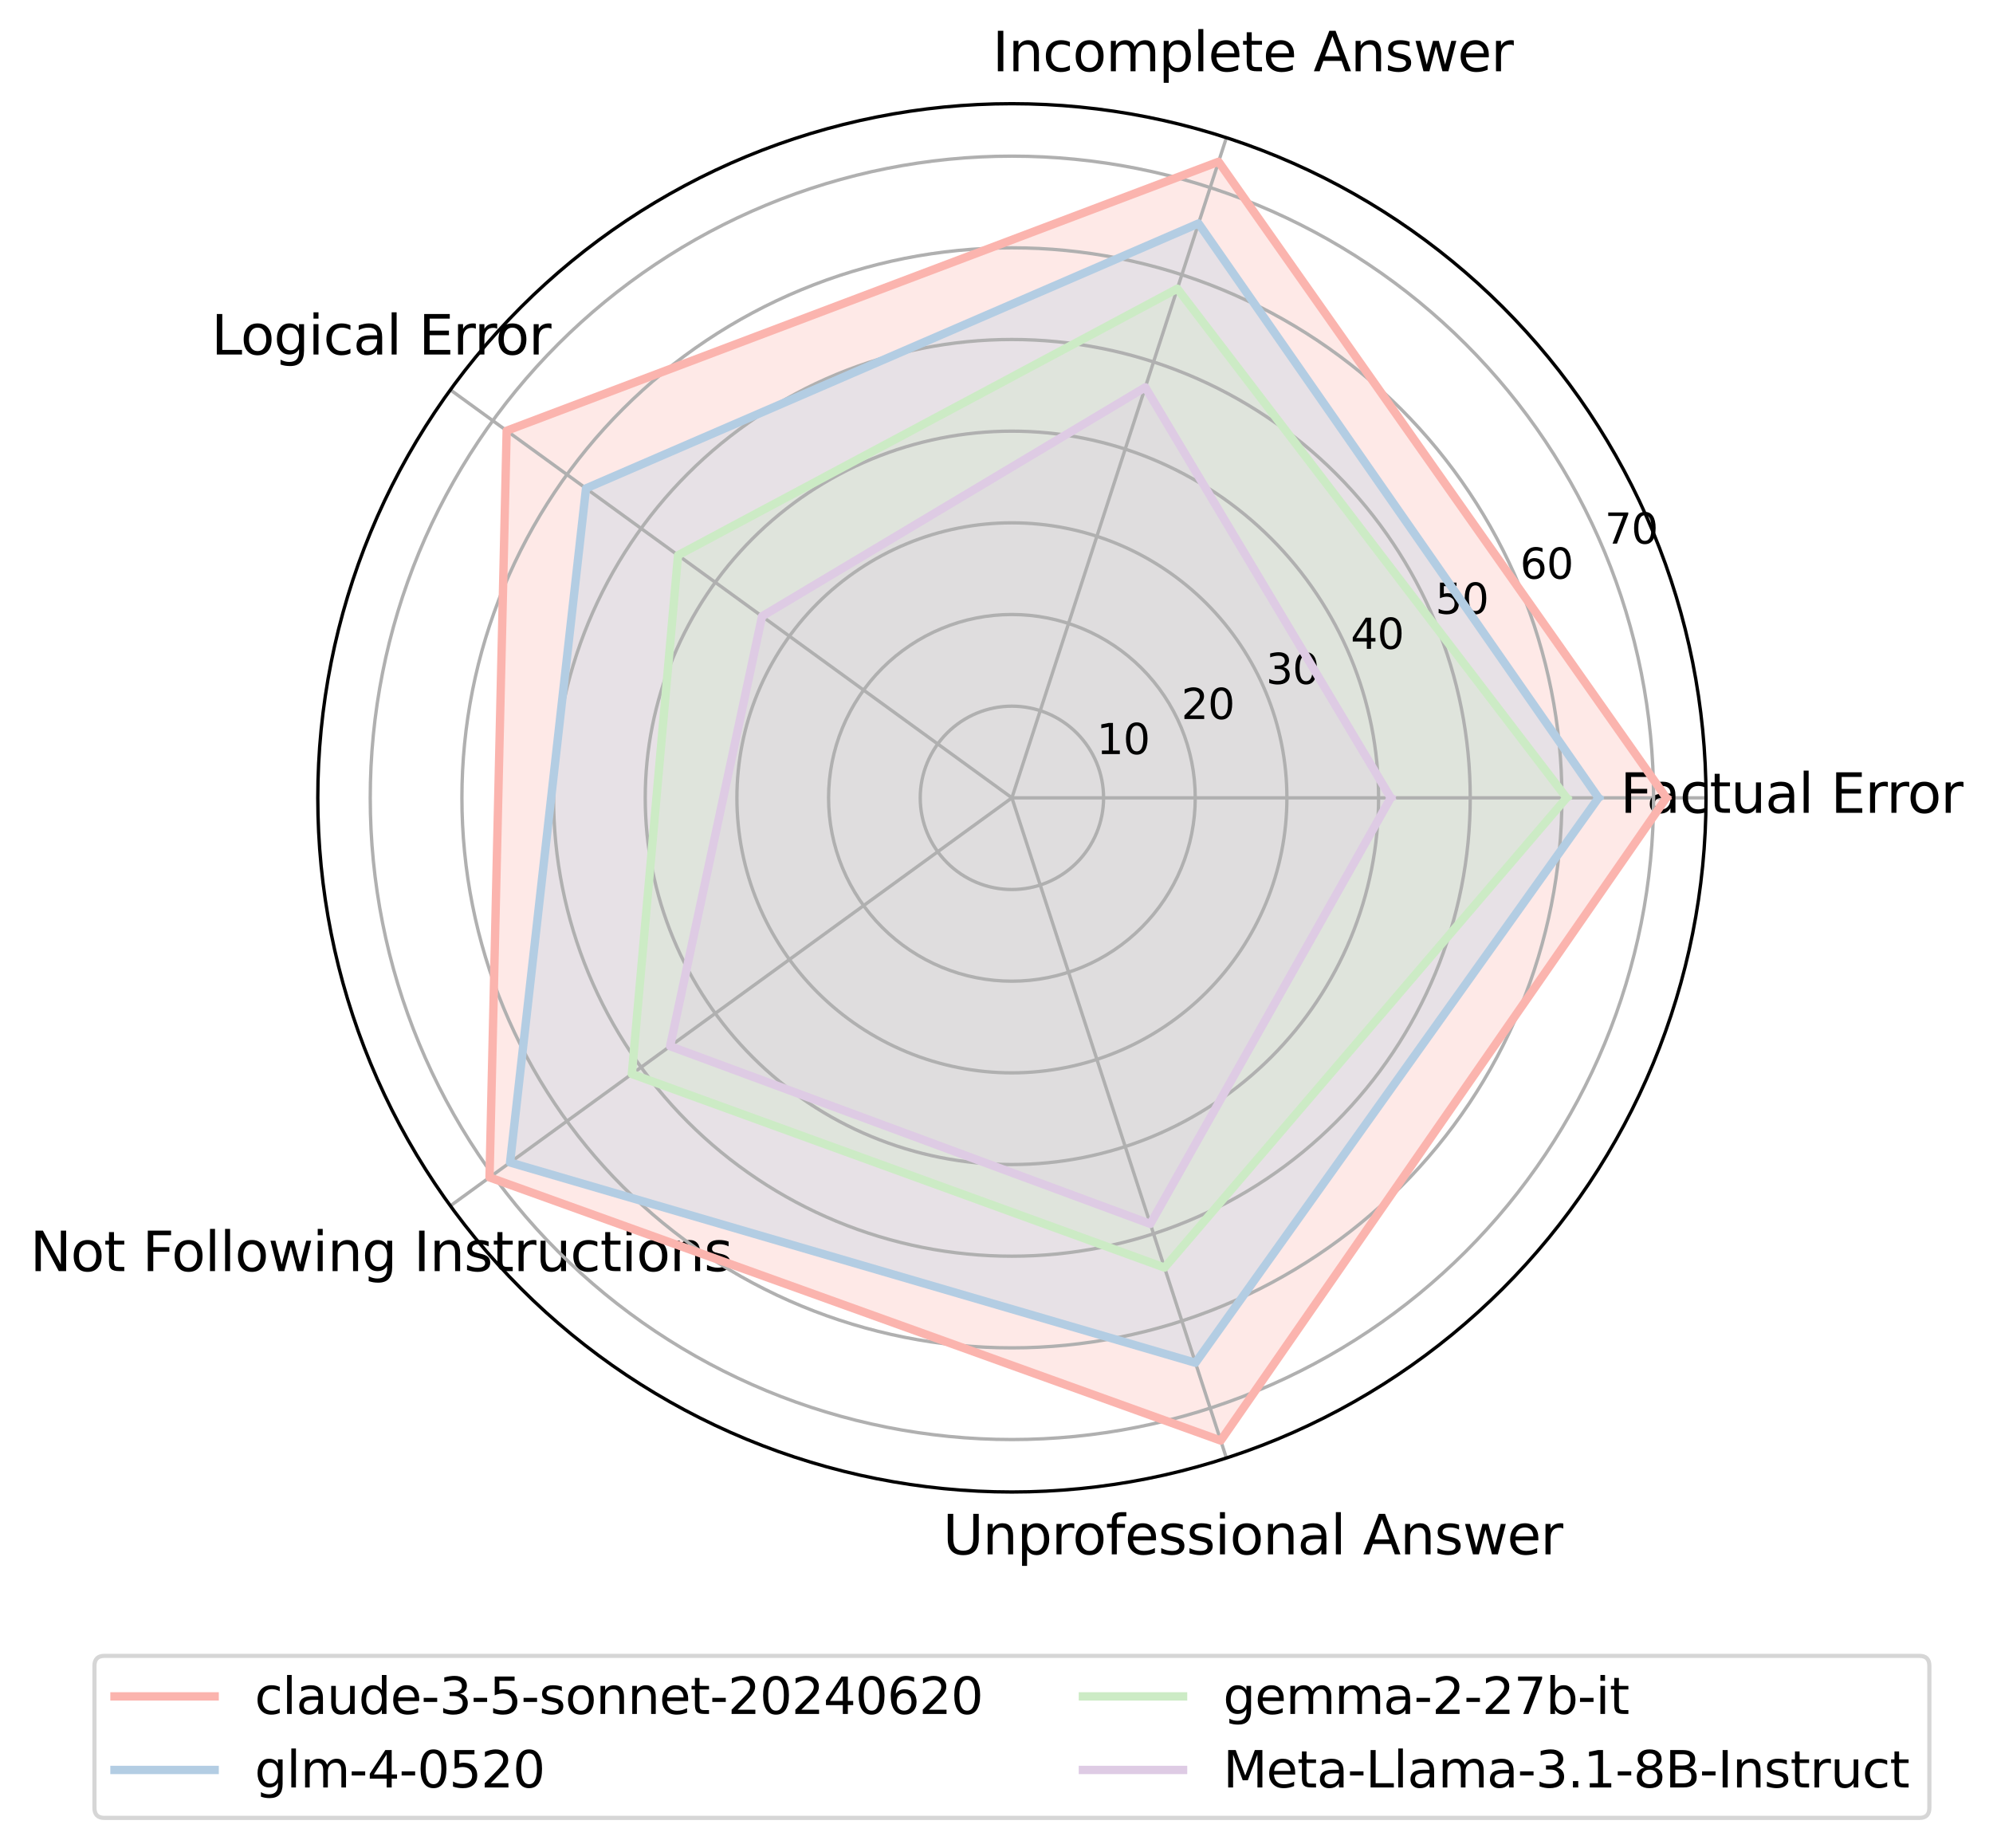 <?xml version="1.0" encoding="utf-8" standalone="no"?>
<!DOCTYPE svg PUBLIC "-//W3C//DTD SVG 1.1//EN"
  "http://www.w3.org/Graphics/SVG/1.1/DTD/svg11.dtd">
<svg xmlns:xlink="http://www.w3.org/1999/xlink" width="477.556pt" height="442.779pt" viewBox="0 0 477.556 442.779" xmlns="http://www.w3.org/2000/svg" version="1.1">
 <defs>
  <style type="text/css">*{stroke-linejoin: round; stroke-linecap: butt}</style>
 </defs>
 <g id="figure_1">
  <g id="patch_1">
   <path d="M 0 442.779 
L 477.556 442.779 
L 477.556 0 
L 0 0 
z
" style="fill: #ffffff"/>
  </g>
  <g id="axes_1">
   <g id="patch_2">
    <path d="M 408.79 191.167 
C 408.79 169.326 404.488 147.698 396.129 127.519 
C 387.771 107.341 375.52 89.005 360.076 73.561 
C 344.632 58.117 326.296 45.866 306.118 37.508 
C 285.939 29.149 264.311 24.847 242.47 24.847 
C 220.629 24.847 199 29.149 178.822 37.508 
C 158.644 45.866 140.308 58.117 124.864 73.561 
C 109.42 89.005 97.168 107.341 88.81 127.519 
C 80.452 147.698 76.15 169.326 76.15 191.167 
C 76.15 213.008 80.452 234.637 88.81 254.815 
C 97.168 274.993 109.42 293.329 124.864 308.773 
C 140.308 324.217 158.644 336.469 178.822 344.827 
C 199 353.185 220.629 357.487 242.47 357.487 
C 264.311 357.487 285.939 353.185 306.118 344.827 
C 326.296 336.469 344.632 324.217 360.076 308.773 
C 375.52 293.329 387.771 274.993 396.129 254.815 
C 404.488 234.637 408.79 213.008 408.79 191.167 
M 242.47 191.167 
C 242.47 191.167 242.47 191.167 242.47 191.167 
C 242.47 191.167 242.47 191.167 242.47 191.167 
C 242.47 191.167 242.47 191.167 242.47 191.167 
C 242.47 191.167 242.47 191.167 242.47 191.167 
C 242.47 191.167 242.47 191.167 242.47 191.167 
C 242.47 191.167 242.47 191.167 242.47 191.167 
C 242.47 191.167 242.47 191.167 242.47 191.167 
C 242.47 191.167 242.47 191.167 242.47 191.167 
C 242.47 191.167 242.47 191.167 242.47 191.167 
C 242.47 191.167 242.47 191.167 242.47 191.167 
C 242.47 191.167 242.47 191.167 242.47 191.167 
C 242.47 191.167 242.47 191.167 242.47 191.167 
C 242.47 191.167 242.47 191.167 242.47 191.167 
C 242.47 191.167 242.47 191.167 242.47 191.167 
C 242.47 191.167 242.47 191.167 242.47 191.167 
C 242.47 191.167 242.47 191.167 242.47 191.167 
z
" style="fill: #ffffff"/>
   </g>
   <g id="patch_3">
    <path d="M 399.276 191.167 
L 291.991 38.756 
L 121.404 103.208 
L 117.299 282.109 
L 292.507 345.166 
z
" clip-path="url(#p8c8d024b2c)" style="fill: #fbb4ae; opacity: 0.3; stroke: #fbb4ae; stroke-linejoin: miter"/>
   </g>
   <g id="patch_4">
    <path d="M 383.022 191.167 
L 287.186 53.546 
L 140.418 117.022 
L 122.222 278.533 
L 286.453 326.532 
z
" clip-path="url(#p8c8d024b2c)" style="fill: #b3cde3; opacity: 0.3; stroke: #b3cde3; stroke-linejoin: miter"/>
   </g>
   <g id="patch_5">
    <path d="M 375.378 191.167 
L 282.109 69.171 
L 162.47 133.044 
L 151.4 257.334 
L 279.041 303.721 
z
" clip-path="url(#p8c8d024b2c)" style="fill: #ccebc5; opacity: 0.3; stroke: #ccebc5; stroke-linejoin: miter"/>
   </g>
   <g id="patch_6">
    <path d="M 333.25 191.167 
L 274.432 92.798 
L 182.603 147.672 
L 160.569 250.672 
L 275.64 293.255 
z
" clip-path="url(#p8c8d024b2c)" style="fill: #decbe4; opacity: 0.3; stroke: #decbe4; stroke-linejoin: miter"/>
   </g>
   <g id="matplotlib.axis_1">
    <g id="xtick_1">
     <g id="line2d_1">
      <path d="M 242.47 191.167 
L 408.79 191.167 
" clip-path="url(#p8c8d024b2c)" style="fill: none; stroke: #b0b0b0; stroke-width: 0.8; stroke-linecap: square"/>
     </g>
     <g id="text_1">
      <!-- Factual Error -->
      <g transform="translate(388.224 194.754) scale(0.13 -0.13)">
       <defs>
        <path id="DejaVuSans-46" d="M 628 4666 
L 3309 4666 
L 3309 4134 
L 1259 4134 
L 1259 2759 
L 3109 2759 
L 3109 2228 
L 1259 2228 
L 1259 0 
L 628 0 
L 628 4666 
z
" transform="scale(0.016)"/>
        <path id="DejaVuSans-61" d="M 2194 1759 
Q 1497 1759 1228 1600 
Q 959 1441 959 1056 
Q 959 750 1161 570 
Q 1363 391 1709 391 
Q 2188 391 2477 730 
Q 2766 1069 2766 1631 
L 2766 1759 
L 2194 1759 
z
M 3341 1997 
L 3341 0 
L 2766 0 
L 2766 531 
Q 2569 213 2275 61 
Q 1981 -91 1556 -91 
Q 1019 -91 701 211 
Q 384 513 384 1019 
Q 384 1609 779 1909 
Q 1175 2209 1959 2209 
L 2766 2209 
L 2766 2266 
Q 2766 2663 2505 2880 
Q 2244 3097 1772 3097 
Q 1472 3097 1187 3025 
Q 903 2953 641 2809 
L 641 3341 
Q 956 3463 1253 3523 
Q 1550 3584 1831 3584 
Q 2591 3584 2966 3190 
Q 3341 2797 3341 1997 
z
" transform="scale(0.016)"/>
        <path id="DejaVuSans-63" d="M 3122 3366 
L 3122 2828 
Q 2878 2963 2633 3030 
Q 2388 3097 2138 3097 
Q 1578 3097 1268 2742 
Q 959 2388 959 1747 
Q 959 1106 1268 751 
Q 1578 397 2138 397 
Q 2388 397 2633 464 
Q 2878 531 3122 666 
L 3122 134 
Q 2881 22 2623 -34 
Q 2366 -91 2075 -91 
Q 1284 -91 818 406 
Q 353 903 353 1747 
Q 353 2603 823 3093 
Q 1294 3584 2113 3584 
Q 2378 3584 2631 3529 
Q 2884 3475 3122 3366 
z
" transform="scale(0.016)"/>
        <path id="DejaVuSans-74" d="M 1172 4494 
L 1172 3500 
L 2356 3500 
L 2356 3053 
L 1172 3053 
L 1172 1153 
Q 1172 725 1289 603 
Q 1406 481 1766 481 
L 2356 481 
L 2356 0 
L 1766 0 
Q 1100 0 847 248 
Q 594 497 594 1153 
L 594 3053 
L 172 3053 
L 172 3500 
L 594 3500 
L 594 4494 
L 1172 4494 
z
" transform="scale(0.016)"/>
        <path id="DejaVuSans-75" d="M 544 1381 
L 544 3500 
L 1119 3500 
L 1119 1403 
Q 1119 906 1312 657 
Q 1506 409 1894 409 
Q 2359 409 2629 706 
Q 2900 1003 2900 1516 
L 2900 3500 
L 3475 3500 
L 3475 0 
L 2900 0 
L 2900 538 
Q 2691 219 2414 64 
Q 2138 -91 1772 -91 
Q 1169 -91 856 284 
Q 544 659 544 1381 
z
M 1991 3584 
L 1991 3584 
z
" transform="scale(0.016)"/>
        <path id="DejaVuSans-6c" d="M 603 4863 
L 1178 4863 
L 1178 0 
L 603 0 
L 603 4863 
z
" transform="scale(0.016)"/>
        <path id="DejaVuSans-20" transform="scale(0.016)"/>
        <path id="DejaVuSans-45" d="M 628 4666 
L 3578 4666 
L 3578 4134 
L 1259 4134 
L 1259 2753 
L 3481 2753 
L 3481 2222 
L 1259 2222 
L 1259 531 
L 3634 531 
L 3634 0 
L 628 0 
L 628 4666 
z
" transform="scale(0.016)"/>
        <path id="DejaVuSans-72" d="M 2631 2963 
Q 2534 3019 2420 3045 
Q 2306 3072 2169 3072 
Q 1681 3072 1420 2755 
Q 1159 2438 1159 1844 
L 1159 0 
L 581 0 
L 581 3500 
L 1159 3500 
L 1159 2956 
Q 1341 3275 1631 3429 
Q 1922 3584 2338 3584 
Q 2397 3584 2469 3576 
Q 2541 3569 2628 3553 
L 2631 2963 
z
" transform="scale(0.016)"/>
        <path id="DejaVuSans-6f" d="M 1959 3097 
Q 1497 3097 1228 2736 
Q 959 2375 959 1747 
Q 959 1119 1226 758 
Q 1494 397 1959 397 
Q 2419 397 2687 759 
Q 2956 1122 2956 1747 
Q 2956 2369 2687 2733 
Q 2419 3097 1959 3097 
z
M 1959 3584 
Q 2709 3584 3137 3096 
Q 3566 2609 3566 1747 
Q 3566 888 3137 398 
Q 2709 -91 1959 -91 
Q 1206 -91 779 398 
Q 353 888 353 1747 
Q 353 2609 779 3096 
Q 1206 3584 1959 3584 
z
" transform="scale(0.016)"/>
       </defs>
       <use xlink:href="#DejaVuSans-46"/>
       <use xlink:href="#DejaVuSans-61" x="48.395"/>
       <use xlink:href="#DejaVuSans-63" x="109.674"/>
       <use xlink:href="#DejaVuSans-74" x="164.654"/>
       <use xlink:href="#DejaVuSans-75" x="203.863"/>
       <use xlink:href="#DejaVuSans-61" x="267.242"/>
       <use xlink:href="#DejaVuSans-6c" x="328.521"/>
       <use xlink:href="#DejaVuSans-20" x="356.305"/>
       <use xlink:href="#DejaVuSans-45" x="388.092"/>
       <use xlink:href="#DejaVuSans-72" x="451.275"/>
       <use xlink:href="#DejaVuSans-72" x="490.639"/>
       <use xlink:href="#DejaVuSans-6f" x="529.502"/>
       <use xlink:href="#DejaVuSans-72" x="590.684"/>
      </g>
     </g>
    </g>
    <g id="xtick_2">
     <g id="line2d_2">
      <path d="M 242.47 191.167 
L 293.866 32.987 
" clip-path="url(#p8c8d024b2c)" style="fill: none; stroke: #b0b0b0; stroke-width: 0.8; stroke-linecap: square"/>
     </g>
     <g id="text_2">
      <!-- Incomplete Answer -->
      <g transform="translate(237.796 17.078) scale(0.13 -0.13)">
       <defs>
        <path id="DejaVuSans-49" d="M 628 4666 
L 1259 4666 
L 1259 0 
L 628 0 
L 628 4666 
z
" transform="scale(0.016)"/>
        <path id="DejaVuSans-6e" d="M 3513 2113 
L 3513 0 
L 2938 0 
L 2938 2094 
Q 2938 2591 2744 2837 
Q 2550 3084 2163 3084 
Q 1697 3084 1428 2787 
Q 1159 2491 1159 1978 
L 1159 0 
L 581 0 
L 581 3500 
L 1159 3500 
L 1159 2956 
Q 1366 3272 1645 3428 
Q 1925 3584 2291 3584 
Q 2894 3584 3203 3211 
Q 3513 2838 3513 2113 
z
" transform="scale(0.016)"/>
        <path id="DejaVuSans-6d" d="M 3328 2828 
Q 3544 3216 3844 3400 
Q 4144 3584 4550 3584 
Q 5097 3584 5394 3201 
Q 5691 2819 5691 2113 
L 5691 0 
L 5113 0 
L 5113 2094 
Q 5113 2597 4934 2840 
Q 4756 3084 4391 3084 
Q 3944 3084 3684 2787 
Q 3425 2491 3425 1978 
L 3425 0 
L 2847 0 
L 2847 2094 
Q 2847 2600 2669 2842 
Q 2491 3084 2119 3084 
Q 1678 3084 1418 2786 
Q 1159 2488 1159 1978 
L 1159 0 
L 581 0 
L 581 3500 
L 1159 3500 
L 1159 2956 
Q 1356 3278 1631 3431 
Q 1906 3584 2284 3584 
Q 2666 3584 2933 3390 
Q 3200 3197 3328 2828 
z
" transform="scale(0.016)"/>
        <path id="DejaVuSans-70" d="M 1159 525 
L 1159 -1331 
L 581 -1331 
L 581 3500 
L 1159 3500 
L 1159 2969 
Q 1341 3281 1617 3432 
Q 1894 3584 2278 3584 
Q 2916 3584 3314 3078 
Q 3713 2572 3713 1747 
Q 3713 922 3314 415 
Q 2916 -91 2278 -91 
Q 1894 -91 1617 61 
Q 1341 213 1159 525 
z
M 3116 1747 
Q 3116 2381 2855 2742 
Q 2594 3103 2138 3103 
Q 1681 3103 1420 2742 
Q 1159 2381 1159 1747 
Q 1159 1113 1420 752 
Q 1681 391 2138 391 
Q 2594 391 2855 752 
Q 3116 1113 3116 1747 
z
" transform="scale(0.016)"/>
        <path id="DejaVuSans-65" d="M 3597 1894 
L 3597 1613 
L 953 1613 
Q 991 1019 1311 708 
Q 1631 397 2203 397 
Q 2534 397 2845 478 
Q 3156 559 3463 722 
L 3463 178 
Q 3153 47 2828 -22 
Q 2503 -91 2169 -91 
Q 1331 -91 842 396 
Q 353 884 353 1716 
Q 353 2575 817 3079 
Q 1281 3584 2069 3584 
Q 2775 3584 3186 3129 
Q 3597 2675 3597 1894 
z
M 3022 2063 
Q 3016 2534 2758 2815 
Q 2500 3097 2075 3097 
Q 1594 3097 1305 2825 
Q 1016 2553 972 2059 
L 3022 2063 
z
" transform="scale(0.016)"/>
        <path id="DejaVuSans-41" d="M 2188 4044 
L 1331 1722 
L 3047 1722 
L 2188 4044 
z
M 1831 4666 
L 2547 4666 
L 4325 0 
L 3669 0 
L 3244 1197 
L 1141 1197 
L 716 0 
L 50 0 
L 1831 4666 
z
" transform="scale(0.016)"/>
        <path id="DejaVuSans-73" d="M 2834 3397 
L 2834 2853 
Q 2591 2978 2328 3040 
Q 2066 3103 1784 3103 
Q 1356 3103 1142 2972 
Q 928 2841 928 2578 
Q 928 2378 1081 2264 
Q 1234 2150 1697 2047 
L 1894 2003 
Q 2506 1872 2764 1633 
Q 3022 1394 3022 966 
Q 3022 478 2636 193 
Q 2250 -91 1575 -91 
Q 1294 -91 989 -36 
Q 684 19 347 128 
L 347 722 
Q 666 556 975 473 
Q 1284 391 1588 391 
Q 1994 391 2212 530 
Q 2431 669 2431 922 
Q 2431 1156 2273 1281 
Q 2116 1406 1581 1522 
L 1381 1569 
Q 847 1681 609 1914 
Q 372 2147 372 2553 
Q 372 3047 722 3315 
Q 1072 3584 1716 3584 
Q 2034 3584 2315 3537 
Q 2597 3491 2834 3397 
z
" transform="scale(0.016)"/>
        <path id="DejaVuSans-77" d="M 269 3500 
L 844 3500 
L 1563 769 
L 2278 3500 
L 2956 3500 
L 3675 769 
L 4391 3500 
L 4966 3500 
L 4050 0 
L 3372 0 
L 2619 2869 
L 1863 0 
L 1184 0 
L 269 3500 
z
" transform="scale(0.016)"/>
       </defs>
       <use xlink:href="#DejaVuSans-49"/>
       <use xlink:href="#DejaVuSans-6e" x="29.492"/>
       <use xlink:href="#DejaVuSans-63" x="92.871"/>
       <use xlink:href="#DejaVuSans-6f" x="147.852"/>
       <use xlink:href="#DejaVuSans-6d" x="209.033"/>
       <use xlink:href="#DejaVuSans-70" x="306.445"/>
       <use xlink:href="#DejaVuSans-6c" x="369.922"/>
       <use xlink:href="#DejaVuSans-65" x="397.705"/>
       <use xlink:href="#DejaVuSans-74" x="459.229"/>
       <use xlink:href="#DejaVuSans-65" x="498.438"/>
       <use xlink:href="#DejaVuSans-20" x="559.961"/>
       <use xlink:href="#DejaVuSans-41" x="591.748"/>
       <use xlink:href="#DejaVuSans-6e" x="660.156"/>
       <use xlink:href="#DejaVuSans-73" x="723.535"/>
       <use xlink:href="#DejaVuSans-77" x="775.635"/>
       <use xlink:href="#DejaVuSans-65" x="857.422"/>
       <use xlink:href="#DejaVuSans-72" x="918.945"/>
      </g>
     </g>
    </g>
    <g id="xtick_3">
     <g id="line2d_3">
      <path d="M 242.47 191.167 
L 107.914 93.407 
" clip-path="url(#p8c8d024b2c)" style="fill: none; stroke: #b0b0b0; stroke-width: 0.8; stroke-linecap: square"/>
     </g>
     <g id="text_3">
      <!-- Logical Error -->
      <g transform="translate(50.642 84.944) scale(0.13 -0.13)">
       <defs>
        <path id="DejaVuSans-4c" d="M 628 4666 
L 1259 4666 
L 1259 531 
L 3531 531 
L 3531 0 
L 628 0 
L 628 4666 
z
" transform="scale(0.016)"/>
        <path id="DejaVuSans-67" d="M 2906 1791 
Q 2906 2416 2648 2759 
Q 2391 3103 1925 3103 
Q 1463 3103 1205 2759 
Q 947 2416 947 1791 
Q 947 1169 1205 825 
Q 1463 481 1925 481 
Q 2391 481 2648 825 
Q 2906 1169 2906 1791 
z
M 3481 434 
Q 3481 -459 3084 -895 
Q 2688 -1331 1869 -1331 
Q 1566 -1331 1297 -1286 
Q 1028 -1241 775 -1147 
L 775 -588 
Q 1028 -725 1275 -790 
Q 1522 -856 1778 -856 
Q 2344 -856 2625 -561 
Q 2906 -266 2906 331 
L 2906 616 
Q 2728 306 2450 153 
Q 2172 0 1784 0 
Q 1141 0 747 490 
Q 353 981 353 1791 
Q 353 2603 747 3093 
Q 1141 3584 1784 3584 
Q 2172 3584 2450 3431 
Q 2728 3278 2906 2969 
L 2906 3500 
L 3481 3500 
L 3481 434 
z
" transform="scale(0.016)"/>
        <path id="DejaVuSans-69" d="M 603 3500 
L 1178 3500 
L 1178 0 
L 603 0 
L 603 3500 
z
M 603 4863 
L 1178 4863 
L 1178 4134 
L 603 4134 
L 603 4863 
z
" transform="scale(0.016)"/>
       </defs>
       <use xlink:href="#DejaVuSans-4c"/>
       <use xlink:href="#DejaVuSans-6f" x="53.963"/>
       <use xlink:href="#DejaVuSans-67" x="115.145"/>
       <use xlink:href="#DejaVuSans-69" x="178.621"/>
       <use xlink:href="#DejaVuSans-63" x="206.404"/>
       <use xlink:href="#DejaVuSans-61" x="261.385"/>
       <use xlink:href="#DejaVuSans-6c" x="322.664"/>
       <use xlink:href="#DejaVuSans-20" x="350.447"/>
       <use xlink:href="#DejaVuSans-45" x="382.234"/>
       <use xlink:href="#DejaVuSans-72" x="445.418"/>
       <use xlink:href="#DejaVuSans-72" x="484.781"/>
       <use xlink:href="#DejaVuSans-6f" x="523.645"/>
       <use xlink:href="#DejaVuSans-72" x="584.826"/>
      </g>
     </g>
    </g>
    <g id="xtick_4">
     <g id="line2d_4">
      <path d="M 242.47 191.167 
L 107.914 288.928 
" clip-path="url(#p8c8d024b2c)" style="fill: none; stroke: #b0b0b0; stroke-width: 0.8; stroke-linecap: square"/>
     </g>
     <g id="text_4">
      <!-- Not Following Instructions -->
      <g transform="translate(7.2 304.564) scale(0.13 -0.13)">
       <defs>
        <path id="DejaVuSans-4e" d="M 628 4666 
L 1478 4666 
L 3547 763 
L 3547 4666 
L 4159 4666 
L 4159 0 
L 3309 0 
L 1241 3903 
L 1241 0 
L 628 0 
L 628 4666 
z
" transform="scale(0.016)"/>
       </defs>
       <use xlink:href="#DejaVuSans-4e"/>
       <use xlink:href="#DejaVuSans-6f" x="74.805"/>
       <use xlink:href="#DejaVuSans-74" x="135.986"/>
       <use xlink:href="#DejaVuSans-20" x="175.195"/>
       <use xlink:href="#DejaVuSans-46" x="206.982"/>
       <use xlink:href="#DejaVuSans-6f" x="260.877"/>
       <use xlink:href="#DejaVuSans-6c" x="322.059"/>
       <use xlink:href="#DejaVuSans-6c" x="349.842"/>
       <use xlink:href="#DejaVuSans-6f" x="377.625"/>
       <use xlink:href="#DejaVuSans-77" x="438.807"/>
       <use xlink:href="#DejaVuSans-69" x="520.594"/>
       <use xlink:href="#DejaVuSans-6e" x="548.377"/>
       <use xlink:href="#DejaVuSans-67" x="611.756"/>
       <use xlink:href="#DejaVuSans-20" x="675.232"/>
       <use xlink:href="#DejaVuSans-49" x="707.02"/>
       <use xlink:href="#DejaVuSans-6e" x="736.512"/>
       <use xlink:href="#DejaVuSans-73" x="799.891"/>
       <use xlink:href="#DejaVuSans-74" x="851.99"/>
       <use xlink:href="#DejaVuSans-72" x="891.199"/>
       <use xlink:href="#DejaVuSans-75" x="932.312"/>
       <use xlink:href="#DejaVuSans-63" x="995.691"/>
       <use xlink:href="#DejaVuSans-74" x="1050.672"/>
       <use xlink:href="#DejaVuSans-69" x="1089.881"/>
       <use xlink:href="#DejaVuSans-6f" x="1117.664"/>
       <use xlink:href="#DejaVuSans-6e" x="1178.846"/>
       <use xlink:href="#DejaVuSans-73" x="1242.225"/>
      </g>
     </g>
    </g>
    <g id="xtick_5">
     <g id="line2d_5">
      <path d="M 242.47 191.167 
L 293.866 349.347 
" clip-path="url(#p8c8d024b2c)" style="fill: none; stroke: #b0b0b0; stroke-width: 0.8; stroke-linecap: square"/>
     </g>
     <g id="text_5">
      <!-- Unprofessional Answer -->
      <g transform="translate(225.938 372.431) scale(0.13 -0.13)">
       <defs>
        <path id="DejaVuSans-55" d="M 556 4666 
L 1191 4666 
L 1191 1831 
Q 1191 1081 1462 751 
Q 1734 422 2344 422 
Q 2950 422 3222 751 
Q 3494 1081 3494 1831 
L 3494 4666 
L 4128 4666 
L 4128 1753 
Q 4128 841 3676 375 
Q 3225 -91 2344 -91 
Q 1459 -91 1007 375 
Q 556 841 556 1753 
L 556 4666 
z
" transform="scale(0.016)"/>
        <path id="DejaVuSans-66" d="M 2375 4863 
L 2375 4384 
L 1825 4384 
Q 1516 4384 1395 4259 
Q 1275 4134 1275 3809 
L 1275 3500 
L 2222 3500 
L 2222 3053 
L 1275 3053 
L 1275 0 
L 697 0 
L 697 3053 
L 147 3053 
L 147 3500 
L 697 3500 
L 697 3744 
Q 697 4328 969 4595 
Q 1241 4863 1831 4863 
L 2375 4863 
z
" transform="scale(0.016)"/>
       </defs>
       <use xlink:href="#DejaVuSans-55"/>
       <use xlink:href="#DejaVuSans-6e" x="73.193"/>
       <use xlink:href="#DejaVuSans-70" x="136.572"/>
       <use xlink:href="#DejaVuSans-72" x="200.049"/>
       <use xlink:href="#DejaVuSans-6f" x="238.912"/>
       <use xlink:href="#DejaVuSans-66" x="300.094"/>
       <use xlink:href="#DejaVuSans-65" x="335.299"/>
       <use xlink:href="#DejaVuSans-73" x="396.822"/>
       <use xlink:href="#DejaVuSans-73" x="448.922"/>
       <use xlink:href="#DejaVuSans-69" x="501.021"/>
       <use xlink:href="#DejaVuSans-6f" x="528.805"/>
       <use xlink:href="#DejaVuSans-6e" x="589.986"/>
       <use xlink:href="#DejaVuSans-61" x="653.365"/>
       <use xlink:href="#DejaVuSans-6c" x="714.645"/>
       <use xlink:href="#DejaVuSans-20" x="742.428"/>
       <use xlink:href="#DejaVuSans-41" x="774.215"/>
       <use xlink:href="#DejaVuSans-6e" x="842.623"/>
       <use xlink:href="#DejaVuSans-73" x="906.002"/>
       <use xlink:href="#DejaVuSans-77" x="958.102"/>
       <use xlink:href="#DejaVuSans-65" x="1039.889"/>
       <use xlink:href="#DejaVuSans-72" x="1101.412"/>
      </g>
     </g>
    </g>
   </g>
   <g id="matplotlib.axis_2">
    <g id="ytick_1">
     <g id="line2d_6">
      <path d="M 264.435 191.167 
C 264.435 188.283 263.866 185.426 262.763 182.762 
C 261.659 180.097 260.041 177.675 258.001 175.636 
C 255.962 173.596 253.54 171.978 250.875 170.874 
C 248.211 169.771 245.354 169.202 242.47 169.202 
C 239.585 169.202 236.729 169.771 234.064 170.874 
C 231.4 171.978 228.978 173.596 226.938 175.636 
C 224.899 177.675 223.281 180.097 222.177 182.762 
C 221.073 185.426 220.505 188.283 220.505 191.167 
C 220.505 194.052 221.073 196.908 222.177 199.573 
C 223.281 202.238 224.899 204.659 226.938 206.699 
C 228.978 208.738 231.4 210.356 234.064 211.46 
C 236.729 212.564 239.585 213.132 242.47 213.132 
C 245.354 213.132 248.211 212.564 250.875 211.46 
C 253.54 210.356 255.962 208.738 258.001 206.699 
C 260.041 204.659 261.659 202.238 262.763 199.573 
C 263.866 196.908 264.435 194.052 264.435 191.167 
" clip-path="url(#p8c8d024b2c)" style="fill: none; stroke: #b0b0b0; stroke-width: 0.8; stroke-linecap: square"/>
     </g>
     <g id="text_6">
      <!-- 10 -->
      <g transform="translate(262.763 180.682) scale(0.1 -0.1)">
       <defs>
        <path id="DejaVuSans-31" d="M 794 531 
L 1825 531 
L 1825 4091 
L 703 3866 
L 703 4441 
L 1819 4666 
L 2450 4666 
L 2450 531 
L 3481 531 
L 3481 0 
L 794 0 
L 794 531 
z
" transform="scale(0.016)"/>
        <path id="DejaVuSans-30" d="M 2034 4250 
Q 1547 4250 1301 3770 
Q 1056 3291 1056 2328 
Q 1056 1369 1301 889 
Q 1547 409 2034 409 
Q 2525 409 2770 889 
Q 3016 1369 3016 2328 
Q 3016 3291 2770 3770 
Q 2525 4250 2034 4250 
z
M 2034 4750 
Q 2819 4750 3233 4129 
Q 3647 3509 3647 2328 
Q 3647 1150 3233 529 
Q 2819 -91 2034 -91 
Q 1250 -91 836 529 
Q 422 1150 422 2328 
Q 422 3509 836 4129 
Q 1250 4750 2034 4750 
z
" transform="scale(0.016)"/>
       </defs>
       <use xlink:href="#DejaVuSans-31"/>
       <use xlink:href="#DejaVuSans-30" x="63.623"/>
      </g>
     </g>
    </g>
    <g id="ytick_2">
     <g id="line2d_7">
      <path d="M 286.399 191.167 
C 286.399 185.398 285.263 179.686 283.055 174.356 
C 280.848 169.026 277.612 164.184 273.533 160.104 
C 269.454 156.025 264.611 152.789 259.281 150.582 
C 253.951 148.374 248.239 147.238 242.47 147.238 
C 236.701 147.238 230.988 148.374 225.659 150.582 
C 220.329 152.789 215.486 156.025 211.407 160.104 
C 207.328 164.184 204.092 169.026 201.884 174.356 
C 199.677 179.686 198.54 185.398 198.54 191.167 
C 198.54 196.936 199.677 202.649 201.884 207.978 
C 204.092 213.308 207.328 218.151 211.407 222.23 
C 215.486 226.309 220.329 229.545 225.659 231.753 
C 230.988 233.96 236.701 235.097 242.47 235.097 
C 248.239 235.097 253.951 233.96 259.281 231.753 
C 264.611 229.545 269.454 226.309 273.533 222.23 
C 277.612 218.151 280.848 213.308 283.055 207.978 
C 285.263 202.649 286.399 196.936 286.399 191.167 
" clip-path="url(#p8c8d024b2c)" style="fill: none; stroke: #b0b0b0; stroke-width: 0.8; stroke-linecap: square"/>
     </g>
     <g id="text_7">
      <!-- 20 -->
      <g transform="translate(283.055 172.276) scale(0.1 -0.1)">
       <defs>
        <path id="DejaVuSans-32" d="M 1228 531 
L 3431 531 
L 3431 0 
L 469 0 
L 469 531 
Q 828 903 1448 1529 
Q 2069 2156 2228 2338 
Q 2531 2678 2651 2914 
Q 2772 3150 2772 3378 
Q 2772 3750 2511 3984 
Q 2250 4219 1831 4219 
Q 1534 4219 1204 4116 
Q 875 4013 500 3803 
L 500 4441 
Q 881 4594 1212 4672 
Q 1544 4750 1819 4750 
Q 2544 4750 2975 4387 
Q 3406 4025 3406 3419 
Q 3406 3131 3298 2873 
Q 3191 2616 2906 2266 
Q 2828 2175 2409 1742 
Q 1991 1309 1228 531 
z
" transform="scale(0.016)"/>
       </defs>
       <use xlink:href="#DejaVuSans-32"/>
       <use xlink:href="#DejaVuSans-30" x="63.623"/>
      </g>
     </g>
    </g>
    <g id="ytick_3">
     <g id="line2d_8">
      <path d="M 308.364 191.167 
C 308.364 182.514 306.659 173.945 303.348 165.951 
C 300.037 157.956 295.183 150.692 289.064 144.573 
C 282.945 138.454 275.681 133.6 267.686 130.289 
C 259.692 126.978 251.123 125.273 242.47 125.273 
C 233.817 125.273 225.248 126.978 217.253 130.289 
C 209.259 133.6 201.994 138.454 195.876 144.573 
C 189.757 150.692 184.903 157.956 181.592 165.951 
C 178.28 173.945 176.576 182.514 176.576 191.167 
C 176.576 199.82 178.28 208.389 181.592 216.384 
C 184.903 224.378 189.757 231.643 195.876 237.761 
C 201.994 243.88 209.259 248.734 217.253 252.045 
C 225.248 255.357 233.817 257.061 242.47 257.061 
C 251.123 257.061 259.692 255.357 267.686 252.045 
C 275.681 248.734 282.945 243.88 289.064 237.761 
C 295.183 231.643 300.037 224.378 303.348 216.384 
C 306.659 208.389 308.364 199.82 308.364 191.167 
" clip-path="url(#p8c8d024b2c)" style="fill: none; stroke: #b0b0b0; stroke-width: 0.8; stroke-linecap: square"/>
     </g>
     <g id="text_8">
      <!-- 30 -->
      <g transform="translate(303.348 163.871) scale(0.1 -0.1)">
       <defs>
        <path id="DejaVuSans-33" d="M 2597 2516 
Q 3050 2419 3304 2112 
Q 3559 1806 3559 1356 
Q 3559 666 3084 287 
Q 2609 -91 1734 -91 
Q 1441 -91 1130 -33 
Q 819 25 488 141 
L 488 750 
Q 750 597 1062 519 
Q 1375 441 1716 441 
Q 2309 441 2620 675 
Q 2931 909 2931 1356 
Q 2931 1769 2642 2001 
Q 2353 2234 1838 2234 
L 1294 2234 
L 1294 2753 
L 1863 2753 
Q 2328 2753 2575 2939 
Q 2822 3125 2822 3475 
Q 2822 3834 2567 4026 
Q 2313 4219 1838 4219 
Q 1578 4219 1281 4162 
Q 984 4106 628 3988 
L 628 4550 
Q 988 4650 1302 4700 
Q 1616 4750 1894 4750 
Q 2613 4750 3031 4423 
Q 3450 4097 3450 3541 
Q 3450 3153 3228 2886 
Q 3006 2619 2597 2516 
z
" transform="scale(0.016)"/>
       </defs>
       <use xlink:href="#DejaVuSans-33"/>
       <use xlink:href="#DejaVuSans-30" x="63.623"/>
      </g>
     </g>
    </g>
    <g id="ytick_4">
     <g id="line2d_9">
      <path d="M 330.329 191.167 
C 330.329 179.63 328.056 168.204 323.641 157.545 
C 319.226 146.886 312.754 137.2 304.595 129.042 
C 296.437 120.883 286.751 114.411 276.092 109.996 
C 265.433 105.581 254.007 103.308 242.47 103.308 
C 230.932 103.308 219.507 105.581 208.848 109.996 
C 198.188 114.411 188.503 120.883 180.344 129.042 
C 172.186 137.2 165.714 146.886 161.299 157.545 
C 156.884 168.204 154.611 179.63 154.611 191.167 
C 154.611 202.705 156.884 214.13 161.299 224.789 
C 165.714 235.449 172.186 245.134 180.344 253.293 
C 188.503 261.451 198.188 267.923 208.848 272.338 
C 219.507 276.753 230.932 279.026 242.47 279.026 
C 254.007 279.026 265.433 276.753 276.092 272.338 
C 286.751 267.923 296.437 261.451 304.595 253.293 
C 312.754 245.134 319.226 235.449 323.641 224.789 
C 328.056 214.13 330.329 202.705 330.329 191.167 
" clip-path="url(#p8c8d024b2c)" style="fill: none; stroke: #b0b0b0; stroke-width: 0.8; stroke-linecap: square"/>
     </g>
     <g id="text_9">
      <!-- 40 -->
      <g transform="translate(323.641 155.465) scale(0.1 -0.1)">
       <defs>
        <path id="DejaVuSans-34" d="M 2419 4116 
L 825 1625 
L 2419 1625 
L 2419 4116 
z
M 2253 4666 
L 3047 4666 
L 3047 1625 
L 3713 1625 
L 3713 1100 
L 3047 1100 
L 3047 0 
L 2419 0 
L 2419 1100 
L 313 1100 
L 313 1709 
L 2253 4666 
z
" transform="scale(0.016)"/>
       </defs>
       <use xlink:href="#DejaVuSans-34"/>
       <use xlink:href="#DejaVuSans-30" x="63.623"/>
      </g>
     </g>
    </g>
    <g id="ytick_5">
     <g id="line2d_10">
      <path d="M 352.293 191.167 
C 352.293 176.745 349.453 162.464 343.934 149.14 
C 338.415 135.815 330.325 123.708 320.127 113.51 
C 309.929 103.312 297.822 95.222 284.497 89.703 
C 271.173 84.184 256.892 81.344 242.47 81.344 
C 228.048 81.344 213.766 84.184 200.442 89.703 
C 187.118 95.222 175.011 103.312 164.813 113.51 
C 154.615 123.708 146.525 135.815 141.006 149.14 
C 135.487 162.464 132.646 176.745 132.646 191.167 
C 132.646 205.589 135.487 219.871 141.006 233.195 
C 146.525 246.519 154.615 258.626 164.813 268.824 
C 175.011 279.022 187.118 287.112 200.442 292.631 
C 213.766 298.15 228.048 300.991 242.47 300.991 
C 256.892 300.991 271.173 298.15 284.497 292.631 
C 297.822 287.112 309.929 279.022 320.127 268.824 
C 330.325 258.626 338.415 246.519 343.934 233.195 
C 349.453 219.871 352.293 205.589 352.293 191.167 
" clip-path="url(#p8c8d024b2c)" style="fill: none; stroke: #b0b0b0; stroke-width: 0.8; stroke-linecap: square"/>
     </g>
     <g id="text_10">
      <!-- 50 -->
      <g transform="translate(343.934 147.06) scale(0.1 -0.1)">
       <defs>
        <path id="DejaVuSans-35" d="M 691 4666 
L 3169 4666 
L 3169 4134 
L 1269 4134 
L 1269 2991 
Q 1406 3038 1543 3061 
Q 1681 3084 1819 3084 
Q 2600 3084 3056 2656 
Q 3513 2228 3513 1497 
Q 3513 744 3044 326 
Q 2575 -91 1722 -91 
Q 1428 -91 1123 -41 
Q 819 9 494 109 
L 494 744 
Q 775 591 1075 516 
Q 1375 441 1709 441 
Q 2250 441 2565 725 
Q 2881 1009 2881 1497 
Q 2881 1984 2565 2268 
Q 2250 2553 1709 2553 
Q 1456 2553 1204 2497 
Q 953 2441 691 2322 
L 691 4666 
z
" transform="scale(0.016)"/>
       </defs>
       <use xlink:href="#DejaVuSans-35"/>
       <use xlink:href="#DejaVuSans-30" x="63.623"/>
      </g>
     </g>
    </g>
    <g id="ytick_6">
     <g id="line2d_11">
      <path d="M 374.258 191.167 
C 374.258 173.861 370.849 156.723 364.226 140.734 
C 357.603 124.745 347.896 110.216 335.658 97.979 
C 323.421 85.741 308.892 76.034 292.903 69.411 
C 276.914 62.788 259.776 59.379 242.47 59.379 
C 225.164 59.379 208.026 62.788 192.037 69.411 
C 176.048 76.034 161.519 85.741 149.282 97.979 
C 137.044 110.216 127.336 124.745 120.713 140.734 
C 114.091 156.723 110.682 173.861 110.682 191.167 
C 110.682 208.473 114.091 225.611 120.713 241.6 
C 127.336 257.589 137.044 272.118 149.282 284.355 
C 161.519 296.593 176.048 306.301 192.037 312.924 
C 208.026 319.546 225.164 322.955 242.47 322.955 
C 259.776 322.955 276.914 319.546 292.903 312.924 
C 308.892 306.301 323.421 296.593 335.658 284.355 
C 347.896 272.118 357.603 257.589 364.226 241.6 
C 370.849 225.611 374.258 208.473 374.258 191.167 
" clip-path="url(#p8c8d024b2c)" style="fill: none; stroke: #b0b0b0; stroke-width: 0.8; stroke-linecap: square"/>
     </g>
     <g id="text_11">
      <!-- 60 -->
      <g transform="translate(364.226 138.654) scale(0.1 -0.1)">
       <defs>
        <path id="DejaVuSans-36" d="M 2113 2584 
Q 1688 2584 1439 2293 
Q 1191 2003 1191 1497 
Q 1191 994 1439 701 
Q 1688 409 2113 409 
Q 2538 409 2786 701 
Q 3034 994 3034 1497 
Q 3034 2003 2786 2293 
Q 2538 2584 2113 2584 
z
M 3366 4563 
L 3366 3988 
Q 3128 4100 2886 4159 
Q 2644 4219 2406 4219 
Q 1781 4219 1451 3797 
Q 1122 3375 1075 2522 
Q 1259 2794 1537 2939 
Q 1816 3084 2150 3084 
Q 2853 3084 3261 2657 
Q 3669 2231 3669 1497 
Q 3669 778 3244 343 
Q 2819 -91 2113 -91 
Q 1303 -91 875 529 
Q 447 1150 447 2328 
Q 447 3434 972 4092 
Q 1497 4750 2381 4750 
Q 2619 4750 2861 4703 
Q 3103 4656 3366 4563 
z
" transform="scale(0.016)"/>
       </defs>
       <use xlink:href="#DejaVuSans-36"/>
       <use xlink:href="#DejaVuSans-30" x="63.623"/>
      </g>
     </g>
    </g>
    <g id="ytick_7">
     <g id="line2d_12">
      <path d="M 396.223 191.167 
C 396.223 170.977 392.246 150.982 384.519 132.328 
C 376.792 113.675 365.467 96.724 351.19 82.447 
C 336.913 68.171 319.962 56.845 301.309 49.118 
C 282.655 41.391 262.66 37.414 242.47 37.414 
C 222.279 37.414 202.285 41.391 183.631 49.118 
C 164.977 56.845 148.027 68.171 133.75 82.447 
C 119.473 96.724 108.147 113.675 100.421 132.328 
C 92.694 150.982 88.717 170.977 88.717 191.167 
C 88.717 211.358 92.694 231.352 100.421 250.006 
C 108.147 268.66 119.473 285.61 133.75 299.887 
C 148.027 314.164 164.977 325.49 183.631 333.216 
C 202.285 340.943 222.279 344.92 242.47 344.92 
C 262.66 344.92 282.655 340.943 301.309 333.216 
C 319.962 325.49 336.913 314.164 351.19 299.887 
C 365.467 285.61 376.792 268.66 384.519 250.006 
C 392.246 231.352 396.223 211.358 396.223 191.167 
" clip-path="url(#p8c8d024b2c)" style="fill: none; stroke: #b0b0b0; stroke-width: 0.8; stroke-linecap: square"/>
     </g>
     <g id="text_12">
      <!-- 70 -->
      <g transform="translate(384.519 130.249) scale(0.1 -0.1)">
       <defs>
        <path id="DejaVuSans-37" d="M 525 4666 
L 3525 4666 
L 3525 4397 
L 1831 0 
L 1172 0 
L 2766 4134 
L 525 4134 
L 525 4666 
z
" transform="scale(0.016)"/>
       </defs>
       <use xlink:href="#DejaVuSans-37"/>
       <use xlink:href="#DejaVuSans-30" x="63.623"/>
      </g>
     </g>
    </g>
   </g>
   <g id="line2d_13">
    <path d="M 399.276 191.167 
L 291.991 38.756 
L 121.404 103.208 
L 117.299 282.109 
L 292.507 345.166 
L 399.276 191.167 
" clip-path="url(#p8c8d024b2c)" style="fill: none; stroke: #fbb4ae; stroke-width: 2; stroke-linecap: square"/>
   </g>
   <g id="line2d_14">
    <path d="M 383.022 191.167 
L 287.186 53.546 
L 140.418 117.022 
L 122.222 278.533 
L 286.453 326.532 
L 383.022 191.167 
" clip-path="url(#p8c8d024b2c)" style="fill: none; stroke: #b3cde3; stroke-width: 2; stroke-linecap: square"/>
   </g>
   <g id="line2d_15">
    <path d="M 375.378 191.167 
L 282.109 69.171 
L 162.47 133.044 
L 151.4 257.334 
L 279.041 303.721 
L 375.378 191.167 
" clip-path="url(#p8c8d024b2c)" style="fill: none; stroke: #ccebc5; stroke-width: 2; stroke-linecap: square"/>
   </g>
   <g id="line2d_16">
    <path d="M 333.25 191.167 
L 274.432 92.798 
L 182.603 147.672 
L 160.569 250.672 
L 275.64 293.255 
L 333.25 191.167 
" clip-path="url(#p8c8d024b2c)" style="fill: none; stroke: #decbe4; stroke-width: 2; stroke-linecap: square"/>
   </g>
   <g id="patch_7">
    <path d="M 408.79 191.167 
C 408.79 169.326 404.488 147.698 396.129 127.519 
C 387.771 107.341 375.52 89.005 360.076 73.561 
C 344.632 58.117 326.296 45.866 306.118 37.508 
C 285.939 29.149 264.311 24.847 242.47 24.847 
C 220.629 24.847 199 29.149 178.822 37.508 
C 158.644 45.866 140.308 58.117 124.864 73.561 
C 109.42 89.005 97.168 107.341 88.81 127.519 
C 80.452 147.698 76.15 169.326 76.15 191.167 
C 76.15 213.008 80.452 234.637 88.81 254.815 
C 97.168 274.993 109.42 293.329 124.864 308.773 
C 140.308 324.217 158.644 336.469 178.822 344.827 
C 199 353.185 220.629 357.487 242.47 357.487 
C 264.311 357.487 285.939 353.185 306.118 344.827 
C 326.296 336.469 344.632 324.217 360.076 308.773 
C 375.52 293.329 387.771 274.993 396.129 254.815 
C 404.488 234.637 408.79 213.008 408.79 191.167 
" style="fill: none; stroke: #000000; stroke-width: 0.8; stroke-linejoin: miter; stroke-linecap: square"/>
   </g>
   <g id="legend_1">
    <g id="patch_8">
     <path d="M 25.033 435.579 
L 459.907 435.579 
Q 462.307 435.579 462.307 433.179 
L 462.307 399.151 
Q 462.307 396.751 459.907 396.751 
L 25.033 396.751 
Q 22.633 396.751 22.633 399.151 
L 22.633 433.179 
Q 22.633 435.579 25.033 435.579 
z
" style="fill: #ffffff; opacity: 0.8; stroke: #cccccc; stroke-linejoin: miter"/>
    </g>
    <g id="line2d_17">
     <path d="M 27.433 406.469 
L 39.433 406.469 
L 51.433 406.469 
" style="fill: none; stroke: #fbb4ae; stroke-width: 2; stroke-linecap: square"/>
    </g>
    <g id="text_13">
     <!-- claude-3-5-sonnet-20240620 -->
     <g transform="translate(61.033 410.669) scale(0.12 -0.12)">
      <defs>
       <path id="DejaVuSans-64" d="M 2906 2969 
L 2906 4863 
L 3481 4863 
L 3481 0 
L 2906 0 
L 2906 525 
Q 2725 213 2448 61 
Q 2172 -91 1784 -91 
Q 1150 -91 751 415 
Q 353 922 353 1747 
Q 353 2572 751 3078 
Q 1150 3584 1784 3584 
Q 2172 3584 2448 3432 
Q 2725 3281 2906 2969 
z
M 947 1747 
Q 947 1113 1208 752 
Q 1469 391 1925 391 
Q 2381 391 2643 752 
Q 2906 1113 2906 1747 
Q 2906 2381 2643 2742 
Q 2381 3103 1925 3103 
Q 1469 3103 1208 2742 
Q 947 2381 947 1747 
z
" transform="scale(0.016)"/>
       <path id="DejaVuSans-2d" d="M 313 2009 
L 1997 2009 
L 1997 1497 
L 313 1497 
L 313 2009 
z
" transform="scale(0.016)"/>
      </defs>
      <use xlink:href="#DejaVuSans-63"/>
      <use xlink:href="#DejaVuSans-6c" x="54.98"/>
      <use xlink:href="#DejaVuSans-61" x="82.764"/>
      <use xlink:href="#DejaVuSans-75" x="144.043"/>
      <use xlink:href="#DejaVuSans-64" x="207.422"/>
      <use xlink:href="#DejaVuSans-65" x="270.898"/>
      <use xlink:href="#DejaVuSans-2d" x="332.422"/>
      <use xlink:href="#DejaVuSans-33" x="368.506"/>
      <use xlink:href="#DejaVuSans-2d" x="432.129"/>
      <use xlink:href="#DejaVuSans-35" x="468.213"/>
      <use xlink:href="#DejaVuSans-2d" x="531.836"/>
      <use xlink:href="#DejaVuSans-73" x="567.92"/>
      <use xlink:href="#DejaVuSans-6f" x="620.02"/>
      <use xlink:href="#DejaVuSans-6e" x="681.201"/>
      <use xlink:href="#DejaVuSans-6e" x="744.58"/>
      <use xlink:href="#DejaVuSans-65" x="807.959"/>
      <use xlink:href="#DejaVuSans-74" x="869.482"/>
      <use xlink:href="#DejaVuSans-2d" x="908.691"/>
      <use xlink:href="#DejaVuSans-32" x="944.775"/>
      <use xlink:href="#DejaVuSans-30" x="1008.398"/>
      <use xlink:href="#DejaVuSans-32" x="1072.021"/>
      <use xlink:href="#DejaVuSans-34" x="1135.645"/>
      <use xlink:href="#DejaVuSans-30" x="1199.268"/>
      <use xlink:href="#DejaVuSans-36" x="1262.891"/>
      <use xlink:href="#DejaVuSans-32" x="1326.514"/>
      <use xlink:href="#DejaVuSans-30" x="1390.137"/>
     </g>
    </g>
    <g id="line2d_18">
     <path d="M 27.433 424.083 
L 39.433 424.083 
L 51.433 424.083 
" style="fill: none; stroke: #b3cde3; stroke-width: 2; stroke-linecap: square"/>
    </g>
    <g id="text_14">
     <!-- glm-4-0520 -->
     <g transform="translate(61.033 428.283) scale(0.12 -0.12)">
      <use xlink:href="#DejaVuSans-67"/>
      <use xlink:href="#DejaVuSans-6c" x="63.477"/>
      <use xlink:href="#DejaVuSans-6d" x="91.26"/>
      <use xlink:href="#DejaVuSans-2d" x="188.672"/>
      <use xlink:href="#DejaVuSans-34" x="224.756"/>
      <use xlink:href="#DejaVuSans-2d" x="288.379"/>
      <use xlink:href="#DejaVuSans-30" x="324.463"/>
      <use xlink:href="#DejaVuSans-35" x="388.086"/>
      <use xlink:href="#DejaVuSans-32" x="451.709"/>
      <use xlink:href="#DejaVuSans-30" x="515.332"/>
     </g>
    </g>
    <g id="line2d_19">
     <path d="M 259.485 406.469 
L 271.485 406.469 
L 283.485 406.469 
" style="fill: none; stroke: #ccebc5; stroke-width: 2; stroke-linecap: square"/>
    </g>
    <g id="text_15">
     <!-- gemma-2-27b-it -->
     <g transform="translate(293.085 410.669) scale(0.12 -0.12)">
      <defs>
       <path id="DejaVuSans-62" d="M 3116 1747 
Q 3116 2381 2855 2742 
Q 2594 3103 2138 3103 
Q 1681 3103 1420 2742 
Q 1159 2381 1159 1747 
Q 1159 1113 1420 752 
Q 1681 391 2138 391 
Q 2594 391 2855 752 
Q 3116 1113 3116 1747 
z
M 1159 2969 
Q 1341 3281 1617 3432 
Q 1894 3584 2278 3584 
Q 2916 3584 3314 3078 
Q 3713 2572 3713 1747 
Q 3713 922 3314 415 
Q 2916 -91 2278 -91 
Q 1894 -91 1617 61 
Q 1341 213 1159 525 
L 1159 0 
L 581 0 
L 581 4863 
L 1159 4863 
L 1159 2969 
z
" transform="scale(0.016)"/>
      </defs>
      <use xlink:href="#DejaVuSans-67"/>
      <use xlink:href="#DejaVuSans-65" x="63.477"/>
      <use xlink:href="#DejaVuSans-6d" x="125"/>
      <use xlink:href="#DejaVuSans-6d" x="222.412"/>
      <use xlink:href="#DejaVuSans-61" x="319.824"/>
      <use xlink:href="#DejaVuSans-2d" x="381.104"/>
      <use xlink:href="#DejaVuSans-32" x="417.188"/>
      <use xlink:href="#DejaVuSans-2d" x="480.811"/>
      <use xlink:href="#DejaVuSans-32" x="516.895"/>
      <use xlink:href="#DejaVuSans-37" x="580.518"/>
      <use xlink:href="#DejaVuSans-62" x="644.141"/>
      <use xlink:href="#DejaVuSans-2d" x="707.617"/>
      <use xlink:href="#DejaVuSans-69" x="743.701"/>
      <use xlink:href="#DejaVuSans-74" x="771.484"/>
     </g>
    </g>
    <g id="line2d_20">
     <path d="M 259.485 424.083 
L 271.485 424.083 
L 283.485 424.083 
" style="fill: none; stroke: #decbe4; stroke-width: 2; stroke-linecap: square"/>
    </g>
    <g id="text_16">
     <!-- Meta-Llama-3.1-8B-Instruct -->
     <g transform="translate(293.085 428.283) scale(0.12 -0.12)">
      <defs>
       <path id="DejaVuSans-4d" d="M 628 4666 
L 1569 4666 
L 2759 1491 
L 3956 4666 
L 4897 4666 
L 4897 0 
L 4281 0 
L 4281 4097 
L 3078 897 
L 2444 897 
L 1241 4097 
L 1241 0 
L 628 0 
L 628 4666 
z
" transform="scale(0.016)"/>
       <path id="DejaVuSans-2e" d="M 684 794 
L 1344 794 
L 1344 0 
L 684 0 
L 684 794 
z
" transform="scale(0.016)"/>
       <path id="DejaVuSans-38" d="M 2034 2216 
Q 1584 2216 1326 1975 
Q 1069 1734 1069 1313 
Q 1069 891 1326 650 
Q 1584 409 2034 409 
Q 2484 409 2743 651 
Q 3003 894 3003 1313 
Q 3003 1734 2745 1975 
Q 2488 2216 2034 2216 
z
M 1403 2484 
Q 997 2584 770 2862 
Q 544 3141 544 3541 
Q 544 4100 942 4425 
Q 1341 4750 2034 4750 
Q 2731 4750 3128 4425 
Q 3525 4100 3525 3541 
Q 3525 3141 3298 2862 
Q 3072 2584 2669 2484 
Q 3125 2378 3379 2068 
Q 3634 1759 3634 1313 
Q 3634 634 3220 271 
Q 2806 -91 2034 -91 
Q 1263 -91 848 271 
Q 434 634 434 1313 
Q 434 1759 690 2068 
Q 947 2378 1403 2484 
z
M 1172 3481 
Q 1172 3119 1398 2916 
Q 1625 2713 2034 2713 
Q 2441 2713 2670 2916 
Q 2900 3119 2900 3481 
Q 2900 3844 2670 4047 
Q 2441 4250 2034 4250 
Q 1625 4250 1398 4047 
Q 1172 3844 1172 3481 
z
" transform="scale(0.016)"/>
       <path id="DejaVuSans-42" d="M 1259 2228 
L 1259 519 
L 2272 519 
Q 2781 519 3026 730 
Q 3272 941 3272 1375 
Q 3272 1813 3026 2020 
Q 2781 2228 2272 2228 
L 1259 2228 
z
M 1259 4147 
L 1259 2741 
L 2194 2741 
Q 2656 2741 2882 2914 
Q 3109 3088 3109 3444 
Q 3109 3797 2882 3972 
Q 2656 4147 2194 4147 
L 1259 4147 
z
M 628 4666 
L 2241 4666 
Q 2963 4666 3353 4366 
Q 3744 4066 3744 3513 
Q 3744 3084 3544 2831 
Q 3344 2578 2956 2516 
Q 3422 2416 3680 2098 
Q 3938 1781 3938 1306 
Q 3938 681 3513 340 
Q 3088 0 2303 0 
L 628 0 
L 628 4666 
z
" transform="scale(0.016)"/>
      </defs>
      <use xlink:href="#DejaVuSans-4d"/>
      <use xlink:href="#DejaVuSans-65" x="86.279"/>
      <use xlink:href="#DejaVuSans-74" x="147.803"/>
      <use xlink:href="#DejaVuSans-61" x="187.012"/>
      <use xlink:href="#DejaVuSans-2d" x="248.291"/>
      <use xlink:href="#DejaVuSans-4c" x="284.375"/>
      <use xlink:href="#DejaVuSans-6c" x="340.088"/>
      <use xlink:href="#DejaVuSans-61" x="367.871"/>
      <use xlink:href="#DejaVuSans-6d" x="429.15"/>
      <use xlink:href="#DejaVuSans-61" x="526.562"/>
      <use xlink:href="#DejaVuSans-2d" x="587.842"/>
      <use xlink:href="#DejaVuSans-33" x="623.926"/>
      <use xlink:href="#DejaVuSans-2e" x="687.549"/>
      <use xlink:href="#DejaVuSans-31" x="719.336"/>
      <use xlink:href="#DejaVuSans-2d" x="782.959"/>
      <use xlink:href="#DejaVuSans-38" x="819.043"/>
      <use xlink:href="#DejaVuSans-42" x="882.666"/>
      <use xlink:href="#DejaVuSans-2d" x="951.27"/>
      <use xlink:href="#DejaVuSans-49" x="987.354"/>
      <use xlink:href="#DejaVuSans-6e" x="1016.846"/>
      <use xlink:href="#DejaVuSans-73" x="1080.225"/>
      <use xlink:href="#DejaVuSans-74" x="1132.324"/>
      <use xlink:href="#DejaVuSans-72" x="1171.533"/>
      <use xlink:href="#DejaVuSans-75" x="1212.646"/>
      <use xlink:href="#DejaVuSans-63" x="1276.025"/>
      <use xlink:href="#DejaVuSans-74" x="1331.006"/>
     </g>
    </g>
   </g>
  </g>
 </g>
 <defs>
  <clipPath id="p8c8d024b2c">
   <path d="M 408.79 191.167 
C 408.79 169.326 404.488 147.698 396.129 127.519 
C 387.771 107.341 375.52 89.005 360.076 73.561 
C 344.632 58.117 326.296 45.866 306.118 37.508 
C 285.939 29.149 264.311 24.847 242.47 24.847 
C 220.629 24.847 199 29.149 178.822 37.508 
C 158.644 45.866 140.308 58.117 124.864 73.561 
C 109.42 89.005 97.168 107.341 88.81 127.519 
C 80.452 147.698 76.15 169.326 76.15 191.167 
C 76.15 213.008 80.452 234.637 88.81 254.815 
C 97.168 274.993 109.42 293.329 124.864 308.773 
C 140.308 324.217 158.644 336.469 178.822 344.827 
C 199 353.185 220.629 357.487 242.47 357.487 
C 264.311 357.487 285.939 353.185 306.118 344.827 
C 326.296 336.469 344.632 324.217 360.076 308.773 
C 375.52 293.329 387.771 274.993 396.129 254.815 
C 404.488 234.637 408.79 213.008 408.79 191.167 
M 242.47 191.167 
C 242.47 191.167 242.47 191.167 242.47 191.167 
C 242.47 191.167 242.47 191.167 242.47 191.167 
C 242.47 191.167 242.47 191.167 242.47 191.167 
C 242.47 191.167 242.47 191.167 242.47 191.167 
C 242.47 191.167 242.47 191.167 242.47 191.167 
C 242.47 191.167 242.47 191.167 242.47 191.167 
C 242.47 191.167 242.47 191.167 242.47 191.167 
C 242.47 191.167 242.47 191.167 242.47 191.167 
C 242.47 191.167 242.47 191.167 242.47 191.167 
C 242.47 191.167 242.47 191.167 242.47 191.167 
C 242.47 191.167 242.47 191.167 242.47 191.167 
C 242.47 191.167 242.47 191.167 242.47 191.167 
C 242.47 191.167 242.47 191.167 242.47 191.167 
C 242.47 191.167 242.47 191.167 242.47 191.167 
C 242.47 191.167 242.47 191.167 242.47 191.167 
C 242.47 191.167 242.47 191.167 242.47 191.167 
z
"/>
  </clipPath>
 </defs>
</svg>
